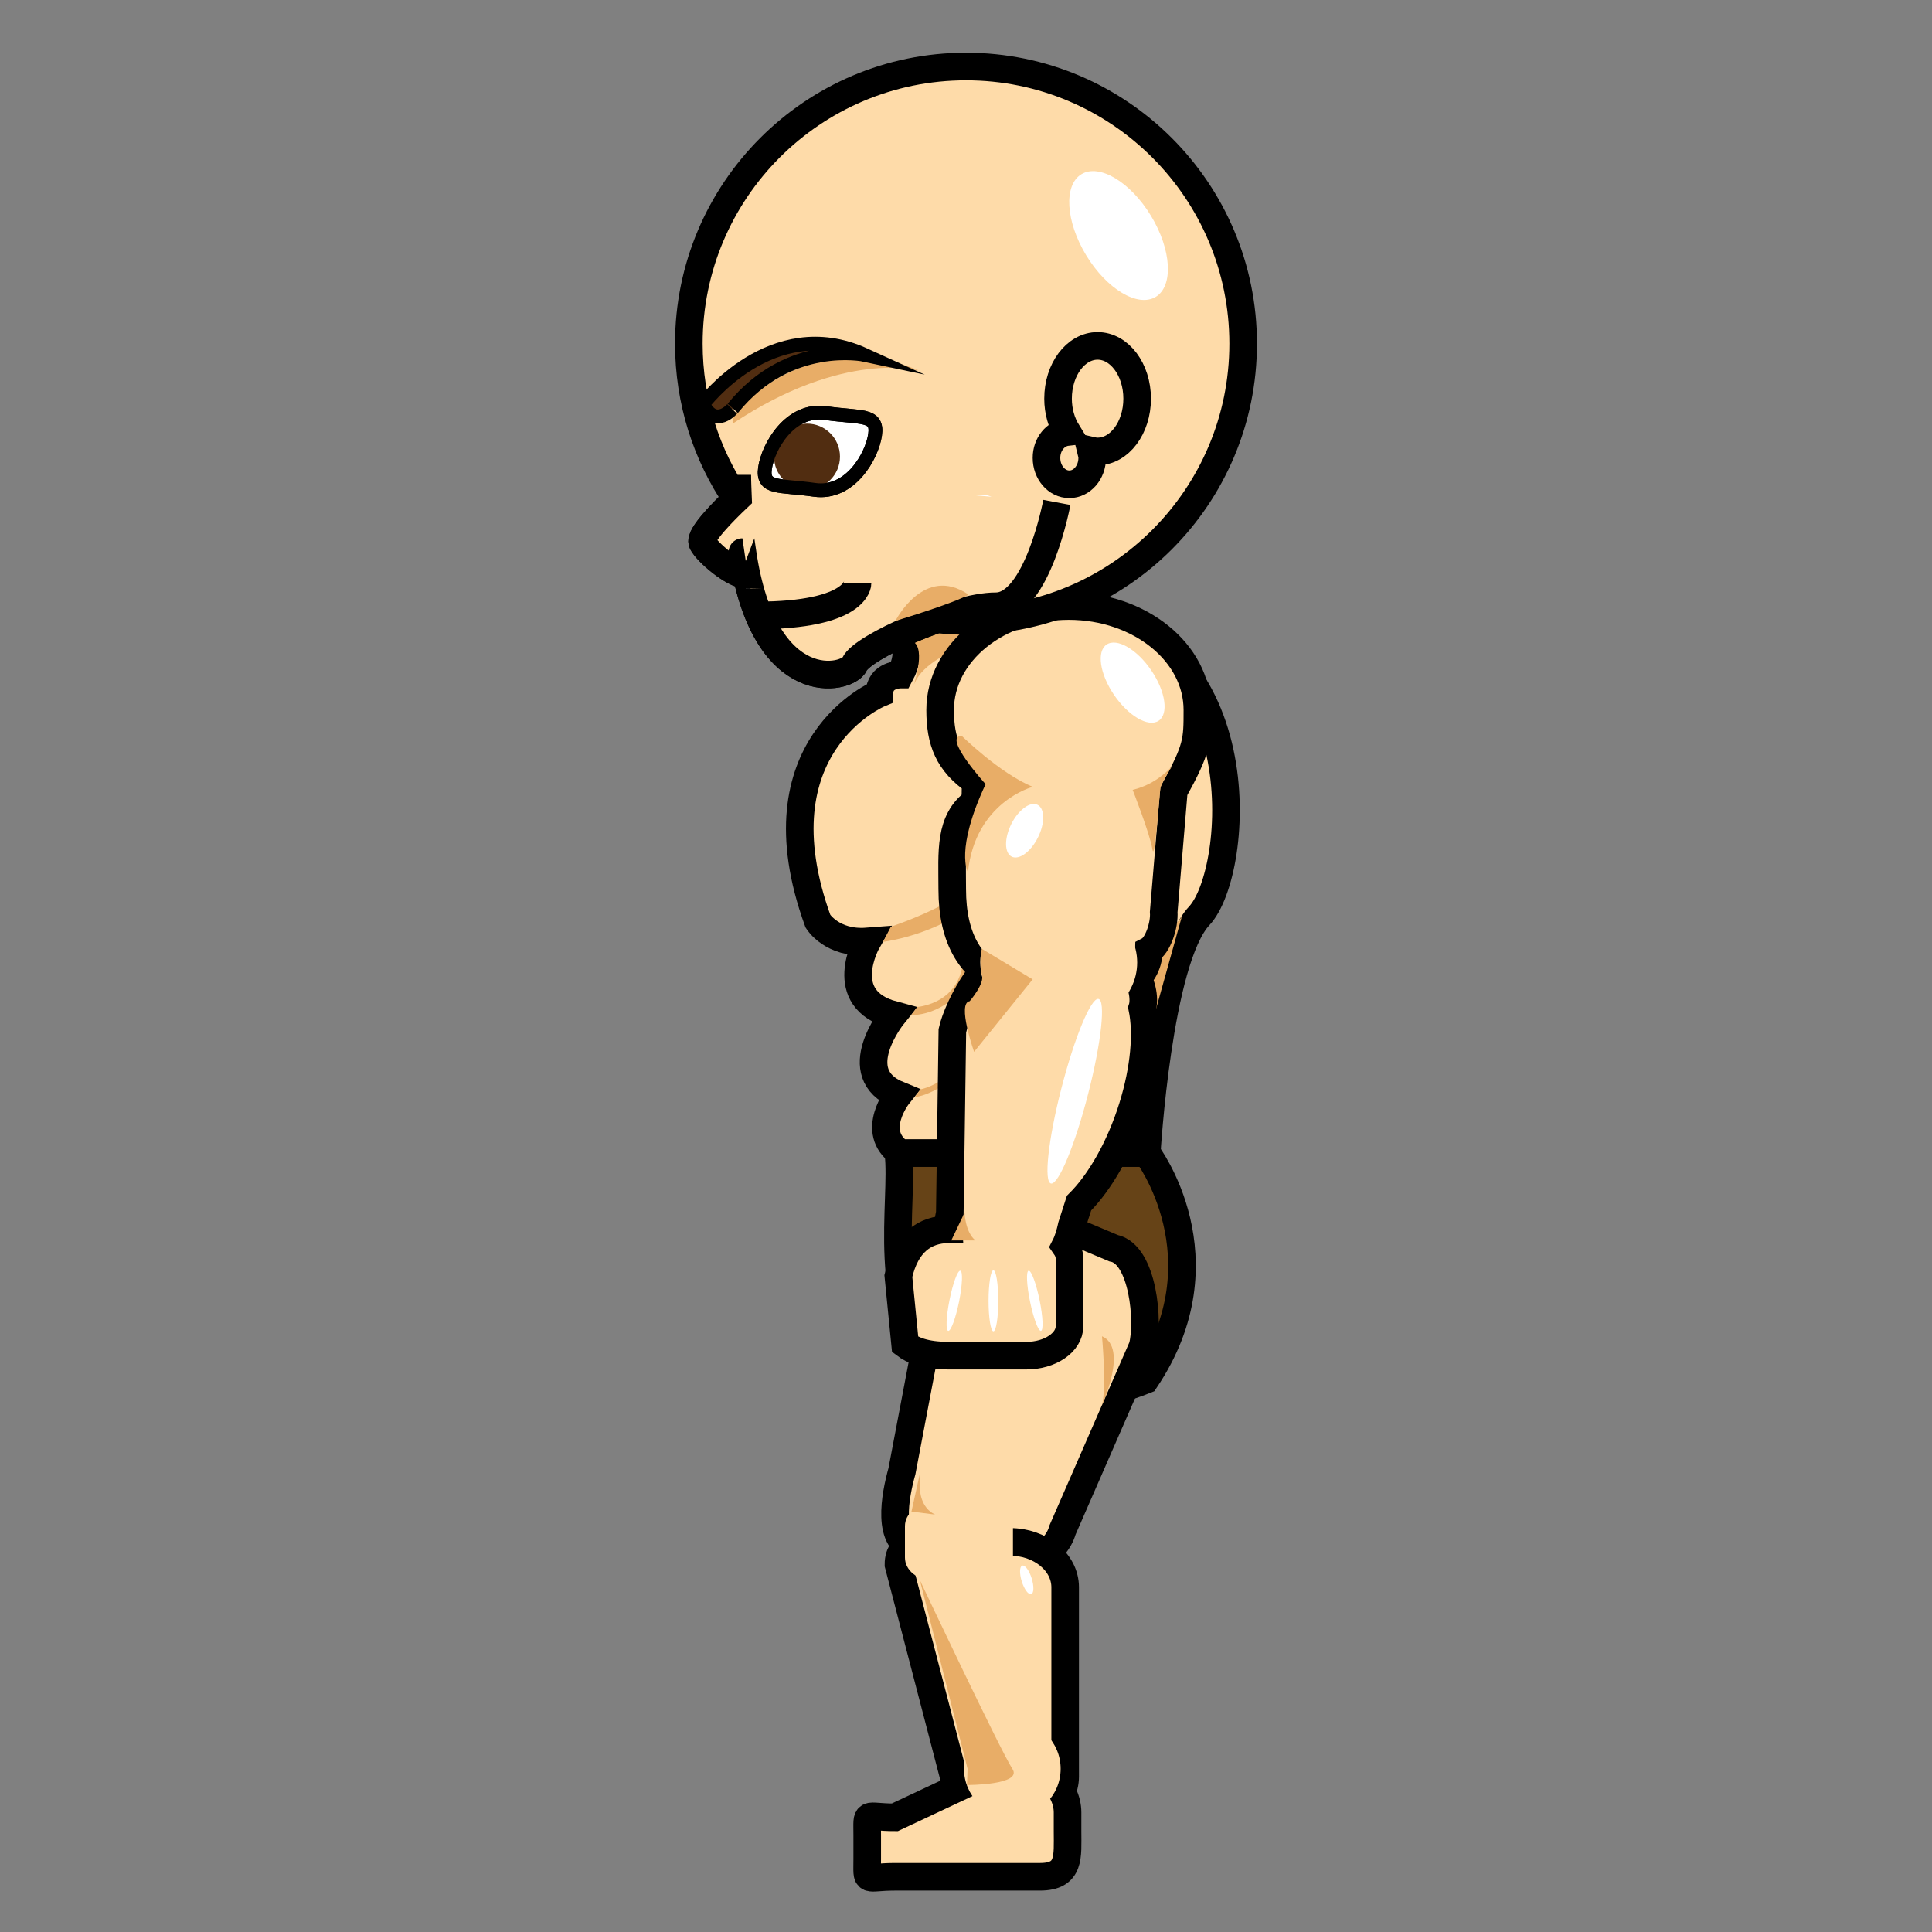<?xml version="1.0" encoding="utf-8"?>
<!-- Generator: Adobe Illustrator 16.0.0, SVG Export Plug-In . SVG Version: 6.00 Build 0)  -->
<!DOCTYPE svg PUBLIC "-//W3C//DTD SVG 1.1//EN" "http://www.w3.org/Graphics/SVG/1.1/DTD/svg11.dtd">
<svg version="1.1" id="Calque_1" xmlns="http://www.w3.org/2000/svg" xmlns:xlink="http://www.w3.org/1999/xlink" x="0px" y="0px"
	 width="70px" height="70px" viewBox="0 0 70 70" enable-background="new 0 0 70 70" xml:space="preserve">
<rect x="0" y="0" width="70" height="70" fill="#808080" stroke="none"/>
<path fill="#664317" stroke="#000000" stroke-miterlimit="10" d="M41.549,41.775c0,0,2.909,3.814-0.056,8.227
	c0,0-5.207,2.148-7.431-0.185s-1.3-6.271-1.512-8.042H41.549z"/>
<path fill="#FEDBA9" stroke="#000000" stroke-miterlimit="10" d="M38.499,55.429c-0.25,0.886-1.324,1.438-2.4,1.231l-2.922-0.557
	c-1.076-0.205-0.746-1.911-0.498-2.797l1.595-8.394c0.249-0.886,1.323-1.438,2.399-1.231l3.672,1.543
	c1.076,0.206,1.295,2.692,1.047,3.577L38.499,55.429z"/>
<path fill="#FEDBA9" stroke="#000000" stroke-miterlimit="10" d="M38.593,64.366c0,0.908-0.895,1.646-2,1.646h-1.04
	c-1.104,0-1-0.737-1-1.646l-2-7.679c0-0.908,0.895-0.822,2-0.822h2.04c1.105,0,2,0.736,2,1.646V64.366z"/>
<path fill="#FEDBA9" stroke="#000000" stroke-miterlimit="10" d="M31.421,67.354c0,0.909-0.104,0.646,1,0.646h5.258
	c1.104,0,1-0.736,1-1.646v-0.686c0-0.909-0.896-1.823-2-1.823l-4.258,2c-1.104,0-1-0.264-1,0.646V67.354z"/>
<path fill="#FEDBA9" d="M32.788,56.435c0,0.454,0.447,0.822,0.998,0.822h0.916c0.552,0,1.999-0.368,1.999-0.822v-1.143
	c0-0.454-1.447-0.822-1.999-0.822h-0.916c-0.551,0-0.998,0.368-0.998,0.822V56.435z"/>
<circle fill="#FEDBA9" cx="36.678" cy="64.087" r="1.751"/>
<path fill="#E8AD67" d="M33.331,57.257c0,0,2.951,6.238,3.348,6.83s-1.643,0.588-1.643,0.588l0.021-0.588L33.331,57.257z"/>
<path fill="#E8AD67" d="M33.331,53.958c0,0,0.007,0.667,0.549,0.917l-0.856-0.107l0.308-1.393V53.958z"/>
<ellipse transform="matrix(0.954 -0.299 0.299 0.954 -15.418 13.746)" fill="#FFFFFF" cx="37.21" cy="57.256" rx="0.188" ry="0.542"/>
<path fill="#E8AD67" d="M39.927,48.416c0,0,0.172,1.852,0,2.488C39.927,50.904,40.89,48.832,39.927,48.416z"/>
<path fill="#FEDBA9" stroke="#000000" stroke-miterlimit="10" d="M32.617,22.976c0,0,0.499,0.545,0,1.465c0,0-0.751,0-0.751,0.684
	c0,0-4.549,1.875-2.23,8.255c0,0,0.51,0.829,1.786,0.731c0,0-1.191,2.086,0.946,2.66c0,0-1.729,2.124,0.183,2.901
	c0,0-1.059,1.326,0.066,2.104h8.932c0,0,0.409-6.999,1.901-8.592s2.199-10.493-5.09-11.272s0,0,0,0l-1.348-2.243l-4.957,1.155
	L32.617,22.976"/>
<path fill="#E8AD67" d="M33.011,36.781l0.219-0.297c0,0,2.459-0.16,1.417-3.283v-0.006c-1.335,0.778-2.651,0.93-2.651,0.93
	l0.281-0.547c5.75-2,4.68-4.912,4.68-4.912l0.137,0.352c1.942,1.081,4.107-1.644,4.107-1.644c-0.389,3.5-4.244,3.285-4.244,3.285
	v-0.001c-0.445,1.04-1.163,1.771-1.915,2.286c0.175,0.524,0.644,2.156-0.062,2.821c0,0-0.029,0.033-0.069,0.078
	c0.224,0.57,0.853,2.442-0.264,3.141c0,0-0.821,0.693-1.511,0.766l0.219-0.281c0,0,2.349-0.441,1.351-3.424
	C34.378,36.343,33.777,36.771,33.011,36.781z"/>
<path fill="#E8AD67" d="M42.825,33.188c0,0-0.27,0.688-2.284,1.188c0,0,1.213,0.563,0.942,3.625L42.825,33.188z"/>
<path fill="#E8AD67" d="M36.956,22.813c0,0-3.43,0.625-3.867,2.063c0,0,0.472-1.351,0-1.625l1-0.438
	C34.089,22.813,35.136,23.125,36.956,22.813z"/>
<g>
	<path fill="#FEDBA9" stroke="#000000" stroke-miterlimit="10" d="M35.354,28.32c-0.998-0.69-1.291-1.452-1.291-2.597
		c0-2.08,2.086-3.765,4.659-3.765c2.574,0,4.661,1.686,4.661,3.765c0,1.116,0.003,1.39-0.853,2.939l-0.367,4.38
		c0.037,0.473-0.216,1.225-0.535,1.391c-0.023,1.125-1.109,1.689-2.508,1.689h-0.924c-0.586,0-1.12-0.165-1.552-0.434
		c-1.478-0.458-2.143-1.691-2.143-3.469c0-1.357-0.124-2.488,0.835-3.18C35.345,28.996,35.342,28.365,35.354,28.32z"/>
	<path fill="#FFFFFF" d="M40.274,25.039c0.48,0.784,1.211,1.283,1.633,1.114s0.375-0.941-0.104-1.725
		c-0.479-0.784-1.212-1.283-1.634-1.114S39.794,24.255,40.274,25.039z"/>
	<path fill="#E8AD67" d="M34.846,26.662c0,0,1.361,1.343,2.569,1.848c0,0-2.078,0.539-2.345,3.088c0,0-0.479-0.793,0.64-3.186
		C35.71,28.412,34.123,26.662,34.846,26.662z"/>
	<path fill="#FFFFFF" d="M37.65,30.25c-0.231,0.529-0.656,0.891-0.947,0.807c-0.289-0.084-0.337-0.579-0.105-1.108
		c0.232-0.529,0.656-0.89,0.946-0.807C37.835,29.225,37.882,29.721,37.65,30.25z"/>
	<path fill="#E8AD67" d="M42.467,27.759c0,0-0.544,0.657-1.429,0.858c0,0,0.626,1.596,0.715,2.151
		c0.089,0.555,0.26-2.111,0.297-2.235C42.128,28.278,42.467,27.759,42.467,27.759z"/>
</g>
<g>
	<path fill="#FEDBA9" stroke="#000000" stroke-miterlimit="10" d="M34.359,44.539c-0.014-0.174,0.006-0.371,0.054-0.588l0.093-6.607
		c0.189-0.865,1.342-3.104,2.486-2.97l2.581-0.263c1.145,0.133,2.014,1.507,1.824,2.372l-0.012,0.037
		c0.188,0.906,0.084,2.201-0.352,3.598c-0.46,1.473-1.186,2.725-1.938,3.473l-0.262,0.813c-0.063,0.287-0.136,0.537-0.241,0.742
		c0.099,0.141,0.158,0.295,0.158,0.461v2.445c0,0.588-0.7,1.066-1.564,1.066h-2.803c-0.864,0-1.314-0.195-1.588-0.404l-0.246-2.482
		C32.82,45.021,33.508,44.551,34.359,44.539z"/>
	<path fill="#FFFFFF" d="M37.319,47.154c0.123,0.602,0.301,1.08,0.396,1.066s0.074-0.512-0.049-1.113s-0.301-1.08-0.396-1.066
		C37.174,46.055,37.195,46.553,37.319,47.154z"/>
	<ellipse fill="#FFFFFF" cx="35.993" cy="47.131" rx="0.176" ry="1.105"/>
	<path fill="#FFFFFF" d="M34.402,47.107c-0.121,0.604-0.141,1.102-0.045,1.113c0.096,0.014,0.271-0.465,0.393-1.066
		c0.12-0.602,0.139-1.102,0.043-1.113C34.697,46.027,34.521,46.506,34.402,47.107z"/>
	<ellipse fill="#FEDBA9" cx="38.36" cy="34.873" rx="2.842" ry="2.379"/>
	<path fill="#FFFFFF" d="M38.45,39.455c-0.474,1.846-0.639,3.381-0.368,3.426s0.874-1.416,1.347-3.262
		c0.474-1.846,0.639-3.381,0.368-3.426S38.923,37.609,38.45,39.455z"/>
	<path fill="#E8AD67" d="M35.58,34.382l1.835,1.102l-2.122,2.625c0,0-0.629-1.771-0.16-1.834c0,0,0.571-0.66,0.436-0.969
		C35.568,35.306,35.462,34.769,35.58,34.382z"/>
	<path fill="#E8AD67" d="M34.948,43.934c0,0,0.019,0.707,0.394,1.01h-0.875L34.948,43.934z"/>
</g>
<path fill="#FEDBA9" stroke="#000000" stroke-miterlimit="10" d="M26.683,18.079c-1.088-1.605-1.725-3.542-1.725-5.627
	C24.958,6.906,29.454,2.41,35,2.41c5.545,0,10.042,4.496,10.042,10.042S40.546,22.494,35,22.494c-0.355,0-0.706-0.02-1.052-0.056
	c-1.395,0.486-2.811,1.226-2.986,1.625c-0.24,0.547-3.279,1.279-4.063-4.06c-0.001,0,0.121,0.82,0.121,0.82
	c-0.445-0.008-1.396-0.812-1.569-1.156C25.327,19.421,26.186,18.552,26.683,18.079z"/>
<path fill="#FFFFFF" d="M35.361,19.38c0,0.529-0.09,0.446,0.219,0.446h0.286c0.529,0,0.589,0.083,0.589-0.446l-0.219-0.495
	c0-0.529-0.111-0.958-0.641-0.958h-0.172c-0.124,0-0.063,0.429-0.063,0.958V19.38z"/>
<path fill="#E8AD67" d="M33.872,18.319l-0.334,0.685c-0.055,0.113,0.014,0.261,0.153,0.329"/>
<path fill="#FEDBA9" stroke="#000000" stroke-miterlimit="10" d="M38.292,18.203c0,0-0.703,3.763-2.21,3.763
	c-1.506,0-4.844,1.47-5.12,2.098c-0.24,0.547-3.279,1.279-4.063-4.06c-0.001,0,0.121,0.82,0.121,0.82
	c-0.445-0.008-1.396-0.812-1.569-1.156c-0.129-0.256,0.803-1.185,1.288-1.643c-0.01-0.271-0.025-0.527-0.025-0.82"/>
<path fill="none" stroke="#000000" stroke-miterlimit="10" d="M27.405,22.298c3.668,0,3.666-1.167,3.666-1.167"/>
<ellipse transform="matrix(0.855 -0.518 0.518 0.855 1.448 22.243)" fill="#FFFFFF" cx="40.541" cy="8.528" rx="1.375" ry="2.599"/>
<path fill="#E8AD67" d="M35.089,21.542c0,0-0.172,0.194-2.648,0.958C32.44,22.5,33.475,20.444,35.089,21.542z"/>
<path fill="#E8AD67" d="M33.297,13.426c0,0-2.708-0.77-6.75,1.923c0,0-0.011-0.055,0-0.309
	C26.547,15.04,29.214,11.727,33.297,13.426z"/>
<path fill="#FEDBA9" stroke="#000000" stroke-miterlimit="10" d="M38.665,15.653c-0.203-0.33-0.33-0.747-0.33-1.208
	c0-1.056,0.641-1.912,1.433-1.912c0.791,0,1.433,0.856,1.433,1.912c0,1.056-0.642,1.912-1.433,1.912
	c-0.083,0-0.164-0.015-0.243-0.033c0.021,0.086,0.047,0.172,0.047,0.267c0,0.528-0.371,0.956-0.828,0.956s-0.828-0.428-0.828-0.956
	C37.915,16.095,38.247,15.701,38.665,15.653z"/>
<g>
	<path fill="#FFFFFF" stroke="#000000" stroke-width="0.5" stroke-miterlimit="10" d="M27.718,16.962
		c0.109-0.768,0.904-2.18,2.193-1.995c1.289,0.184,1.904,0.016,1.795,0.784c-0.109,0.768-0.902,2.181-2.193,1.996
		C28.224,17.563,27.608,17.731,27.718,16.962z"/>
	<circle fill="#512D11" cx="29.239" cy="16.544" r="1.195"/>
	<path fill="none" stroke="#000000" stroke-width="0.5" stroke-miterlimit="10" d="M27.718,16.962
		c0.109-0.768,0.904-2.18,2.193-1.995c1.289,0.184,1.904,0.016,1.795,0.784c-0.109,0.768-0.902,2.181-2.193,1.996
		C28.224,17.563,27.608,17.731,27.718,16.962z"/>
</g>
<path fill="#512D11" stroke="#000000" stroke-width="0.5" stroke-miterlimit="10" d="M25.474,14.643c0,0,2.484-3.322,5.855-1.786
	c0,0-2.738-0.58-4.771,1.929C26.558,14.786,25.922,15.554,25.474,14.643z"/>
</svg>
